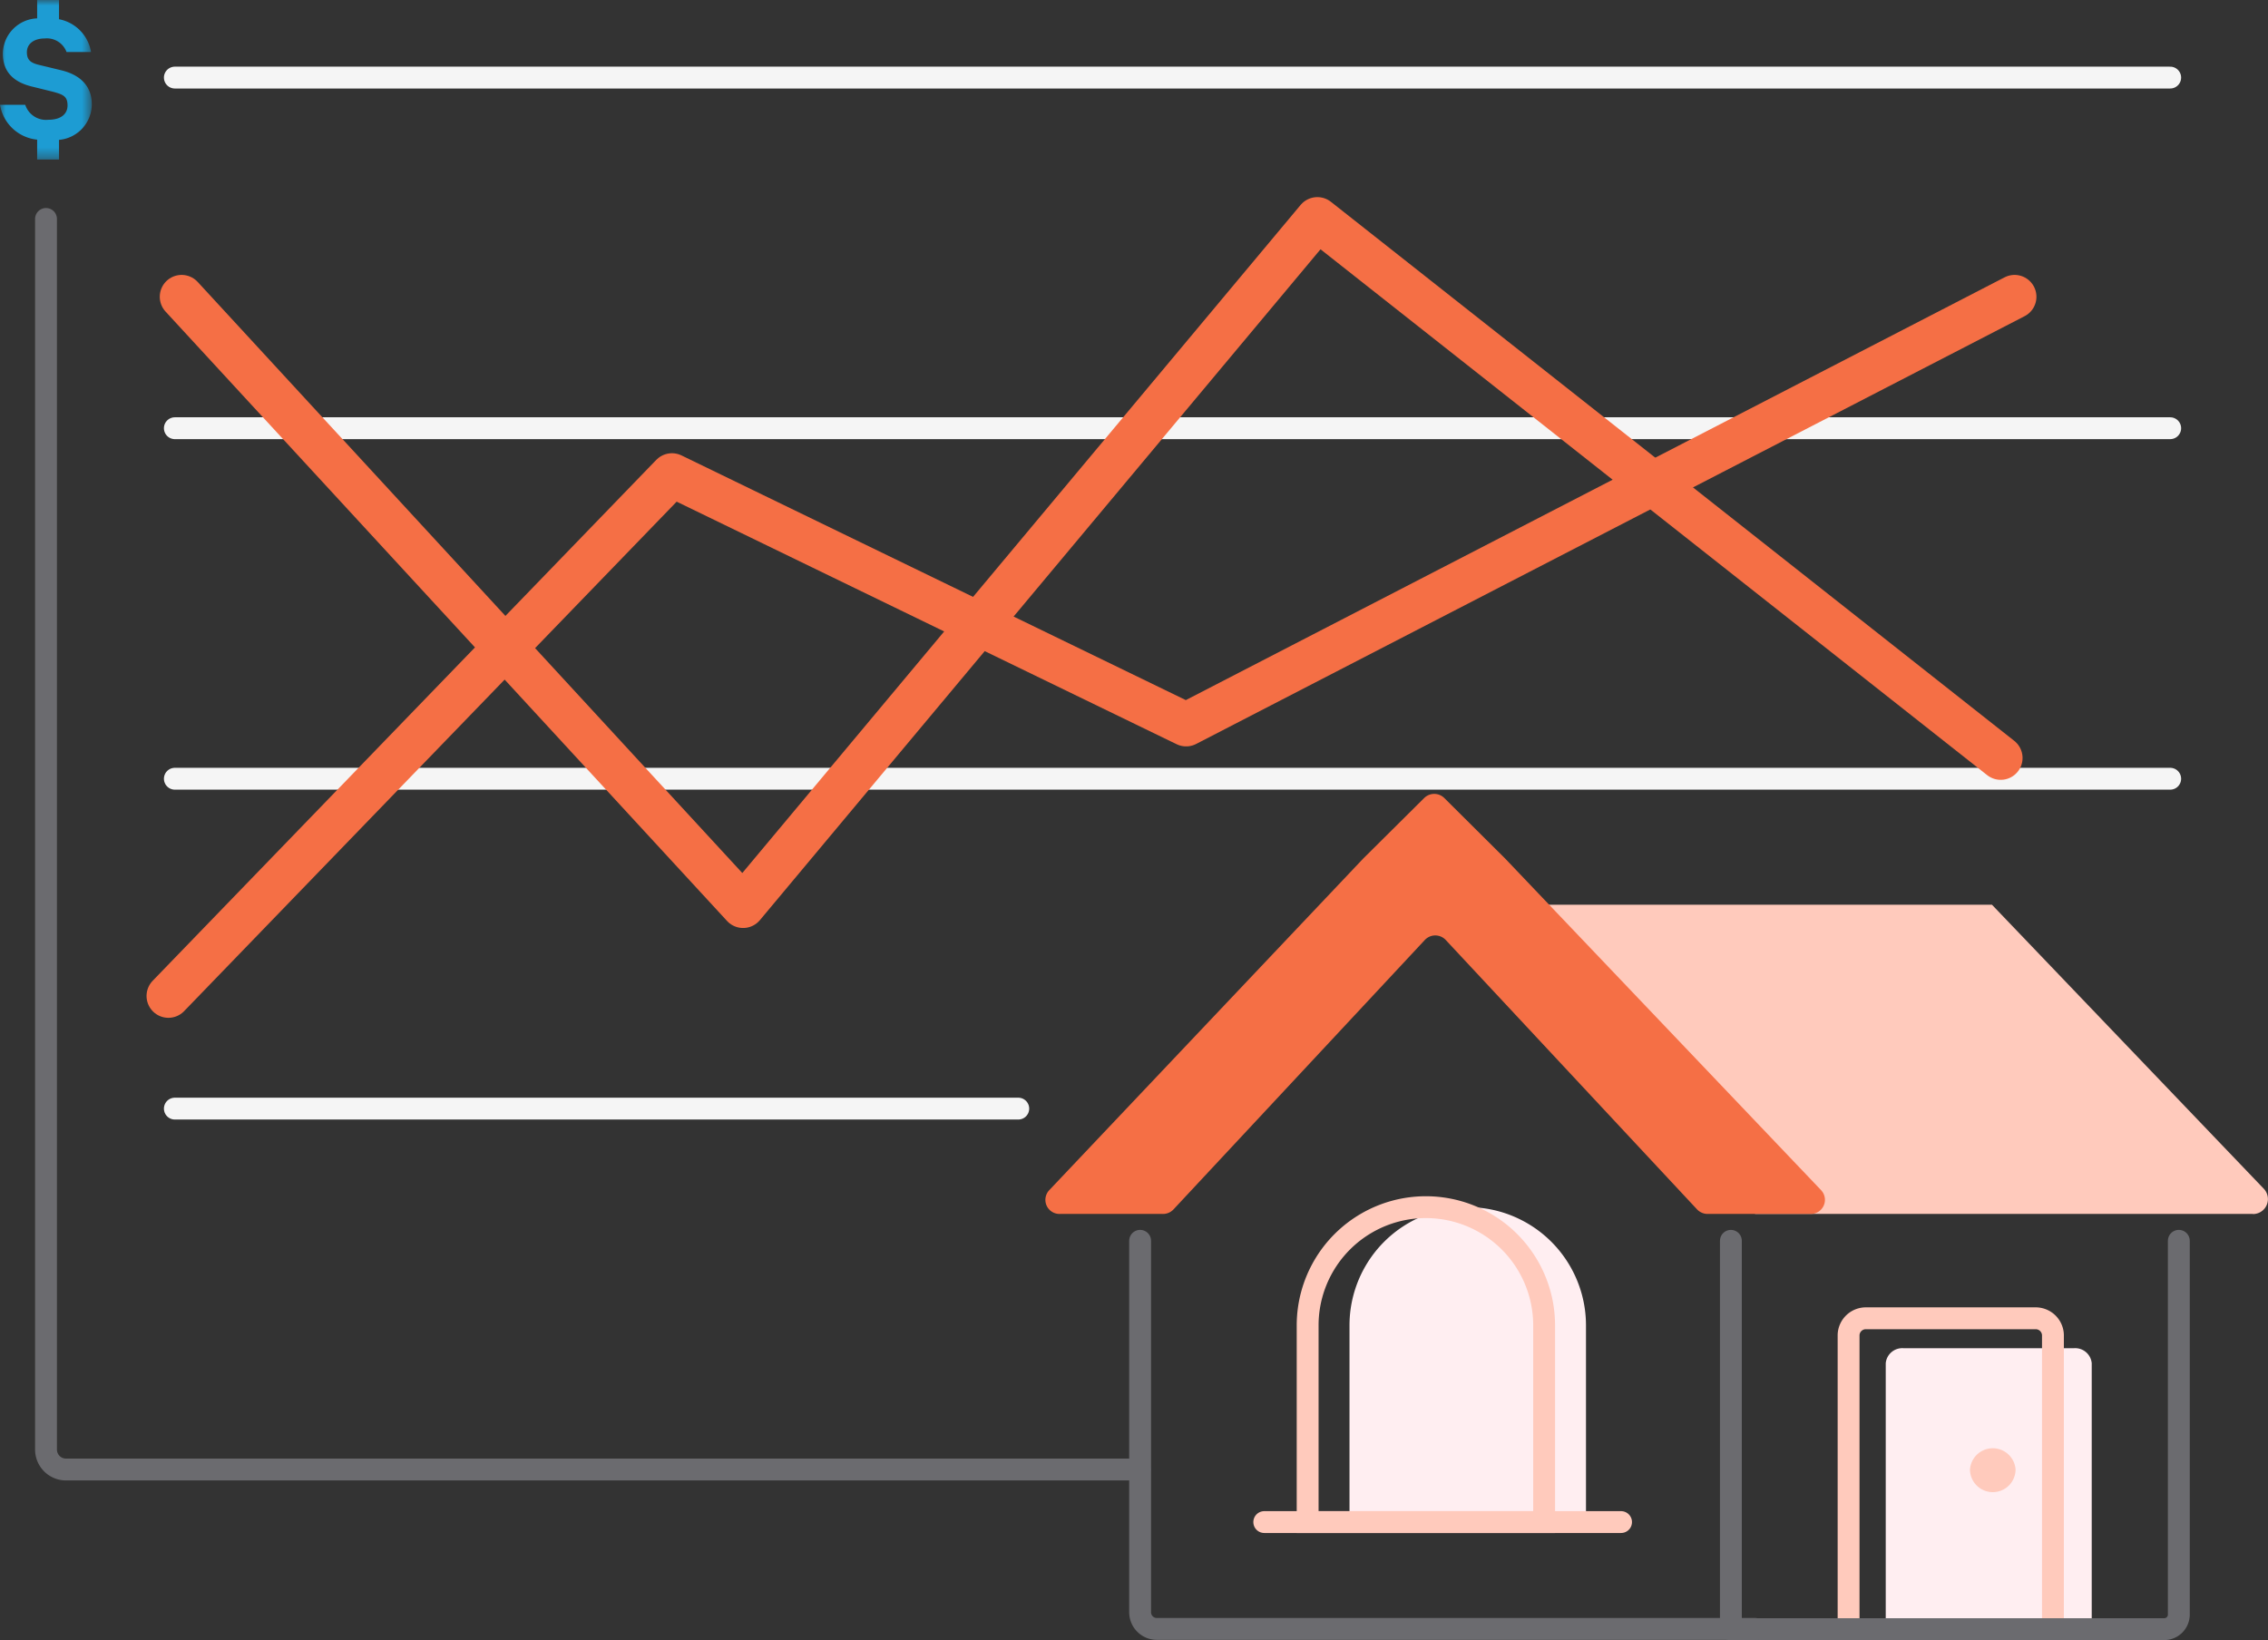 <svg xmlns="http://www.w3.org/2000/svg" xmlns:xlink="http://www.w3.org/1999/xlink" viewBox="0 0 207.54 150.1"><rect x="0" y="0" width="207.54" height="150.1" fill="#333333" stroke="none"/><defs><style>.a{fill:#fff;}.a,.c,.d,.f,.k{fill-rule:evenodd;}.b,.e,.g,.h,.i,.l{fill:none;stroke-linecap:round;}.b{stroke:#f5f5f5;}.b,.h,.i,.l{stroke-linejoin:round;}.b,.e,.g,.h{stroke-width:2px;}.c{fill:#ffcabc;}.d{fill:#F56F45;}.e{stroke:#6b6b6f;}.f{fill:#ffeef1;}.g,.h{stroke:#ffcabc;}.i{stroke:#F56F45;}.i,.l{stroke-width:4px;}.j{mask:url(#a);}.k{fill:#1D9CD3;}.l{stroke:#F56F45;}</style><mask id="a" x="0" y="0" width="8.42" height="14.58" maskUnits="userSpaceOnUse"><g transform="translate(0 -0.9)"><path class="a" d="M0,.9H8.42V15.48H0Z"/></g></mask></defs><title>illustration-house-infront-of-a-spark-line-chart</title><path class="b" d="M16,72.17H198.59M16,40.09H198.59M16,102.36H93.18M16,8H198.59" transform="translate(0 -0.9)"/><path class="c" d="M206.16,112H160.61L138.7,83.7h43.58l24.88,26a1.37,1.37,0,0,1-1,2.31" transform="translate(0 -0.9)"/><path class="d" d="M137.73,79.47l-5.56-5.53a1.31,1.31,0,0,0-1.85,0l-5.57,5.53L96,109.84A1.29,1.29,0,0,0,97,112h9.38a1.32,1.32,0,0,0,1-.41l23-24.66a1.31,1.31,0,0,1,1.86-.06l.06.06,23,24.66a1.34,1.34,0,0,0,1,.41h9.39a1.29,1.29,0,0,0,.95-2.18L137.73,79.47Z" transform="translate(0 -0.9)"/><path class="e" d="M158.39,114.46V150" transform="translate(0 -0.9)"/><path class="f" d="M145.13,140.2H123.49v-18a10.82,10.82,0,0,1,21.64,0v18Z" transform="translate(0 -0.9)"/><path class="g" d="M141.3,140.2H119.66v-18a10.82,10.82,0,0,1,21.64,0v18Z" transform="translate(0 -0.9)"/><path class="f" d="M172.56,150V125.66a1.52,1.52,0,0,1,1.64-1.37h15.57a1.52,1.52,0,0,1,1.64,1.37V150" transform="translate(0 -0.9)"/><path class="h" d="M169.16,150V123.07a1.58,1.58,0,0,1,1.63-1.52h15.44a1.58,1.58,0,0,1,1.63,1.52V150" transform="translate(0 -0.9)"/><path class="g" d="M115.69,140.2h32.65" transform="translate(0 -0.9)"/><path class="c" d="M184.44,135.39a2.08,2.08,0,0,1-2.08,2.07h0a2.08,2.08,0,0,1-2.09-2.07h0a2.09,2.09,0,0,1,4.17,0" transform="translate(0 -0.9)"/><path class="e" d="M158.39,150H198a1.34,1.34,0,0,0,1.38-1.29V114.46" transform="translate(0 -0.9)"/><path class="e" d="M104.33,114.46v34a1.53,1.53,0,0,0,1.53,1.52h54.75" transform="translate(0 -0.9)"/><path class="e" d="M4.21,20.94V133.57A1.83,1.83,0,0,0,6,135.39h98.29" transform="translate(0 -0.9)"/><path class="i" d="M16.62,28.06,68,83.83l52.55-62.89,62.53,49.33" transform="translate(0 -0.9)"/><g class="j"><path class="k" d="M3.4,13.68A3.83,3.83,0,0,1,0,10.49H2.31a2,2,0,0,0,2.13,1.37c1.07,0,1.74-.48,1.74-1.31s-.39-1-1.36-1.26L3,8.84C1.48,8.49.26,7.66.26,5.82A3.27,3.27,0,0,1,3.4,2.58V.9h2V2.66a3.66,3.66,0,0,1,2.93,3H6.09a1.92,1.92,0,0,0-2-1.24c-1,0-1.63.5-1.63,1.26s.41,1,1.2,1.18l1.94.47c1.74.42,2.8,1.44,2.8,3.11a3.28,3.28,0,0,1-3,3.26v1.8h-2Z" transform="translate(0 -0.9)"/></g><path class="l" d="M15.41,92.05,61.49,44.38l47.05,22.83,75.81-39.15" transform="translate(0 -0.9)"/></svg>
